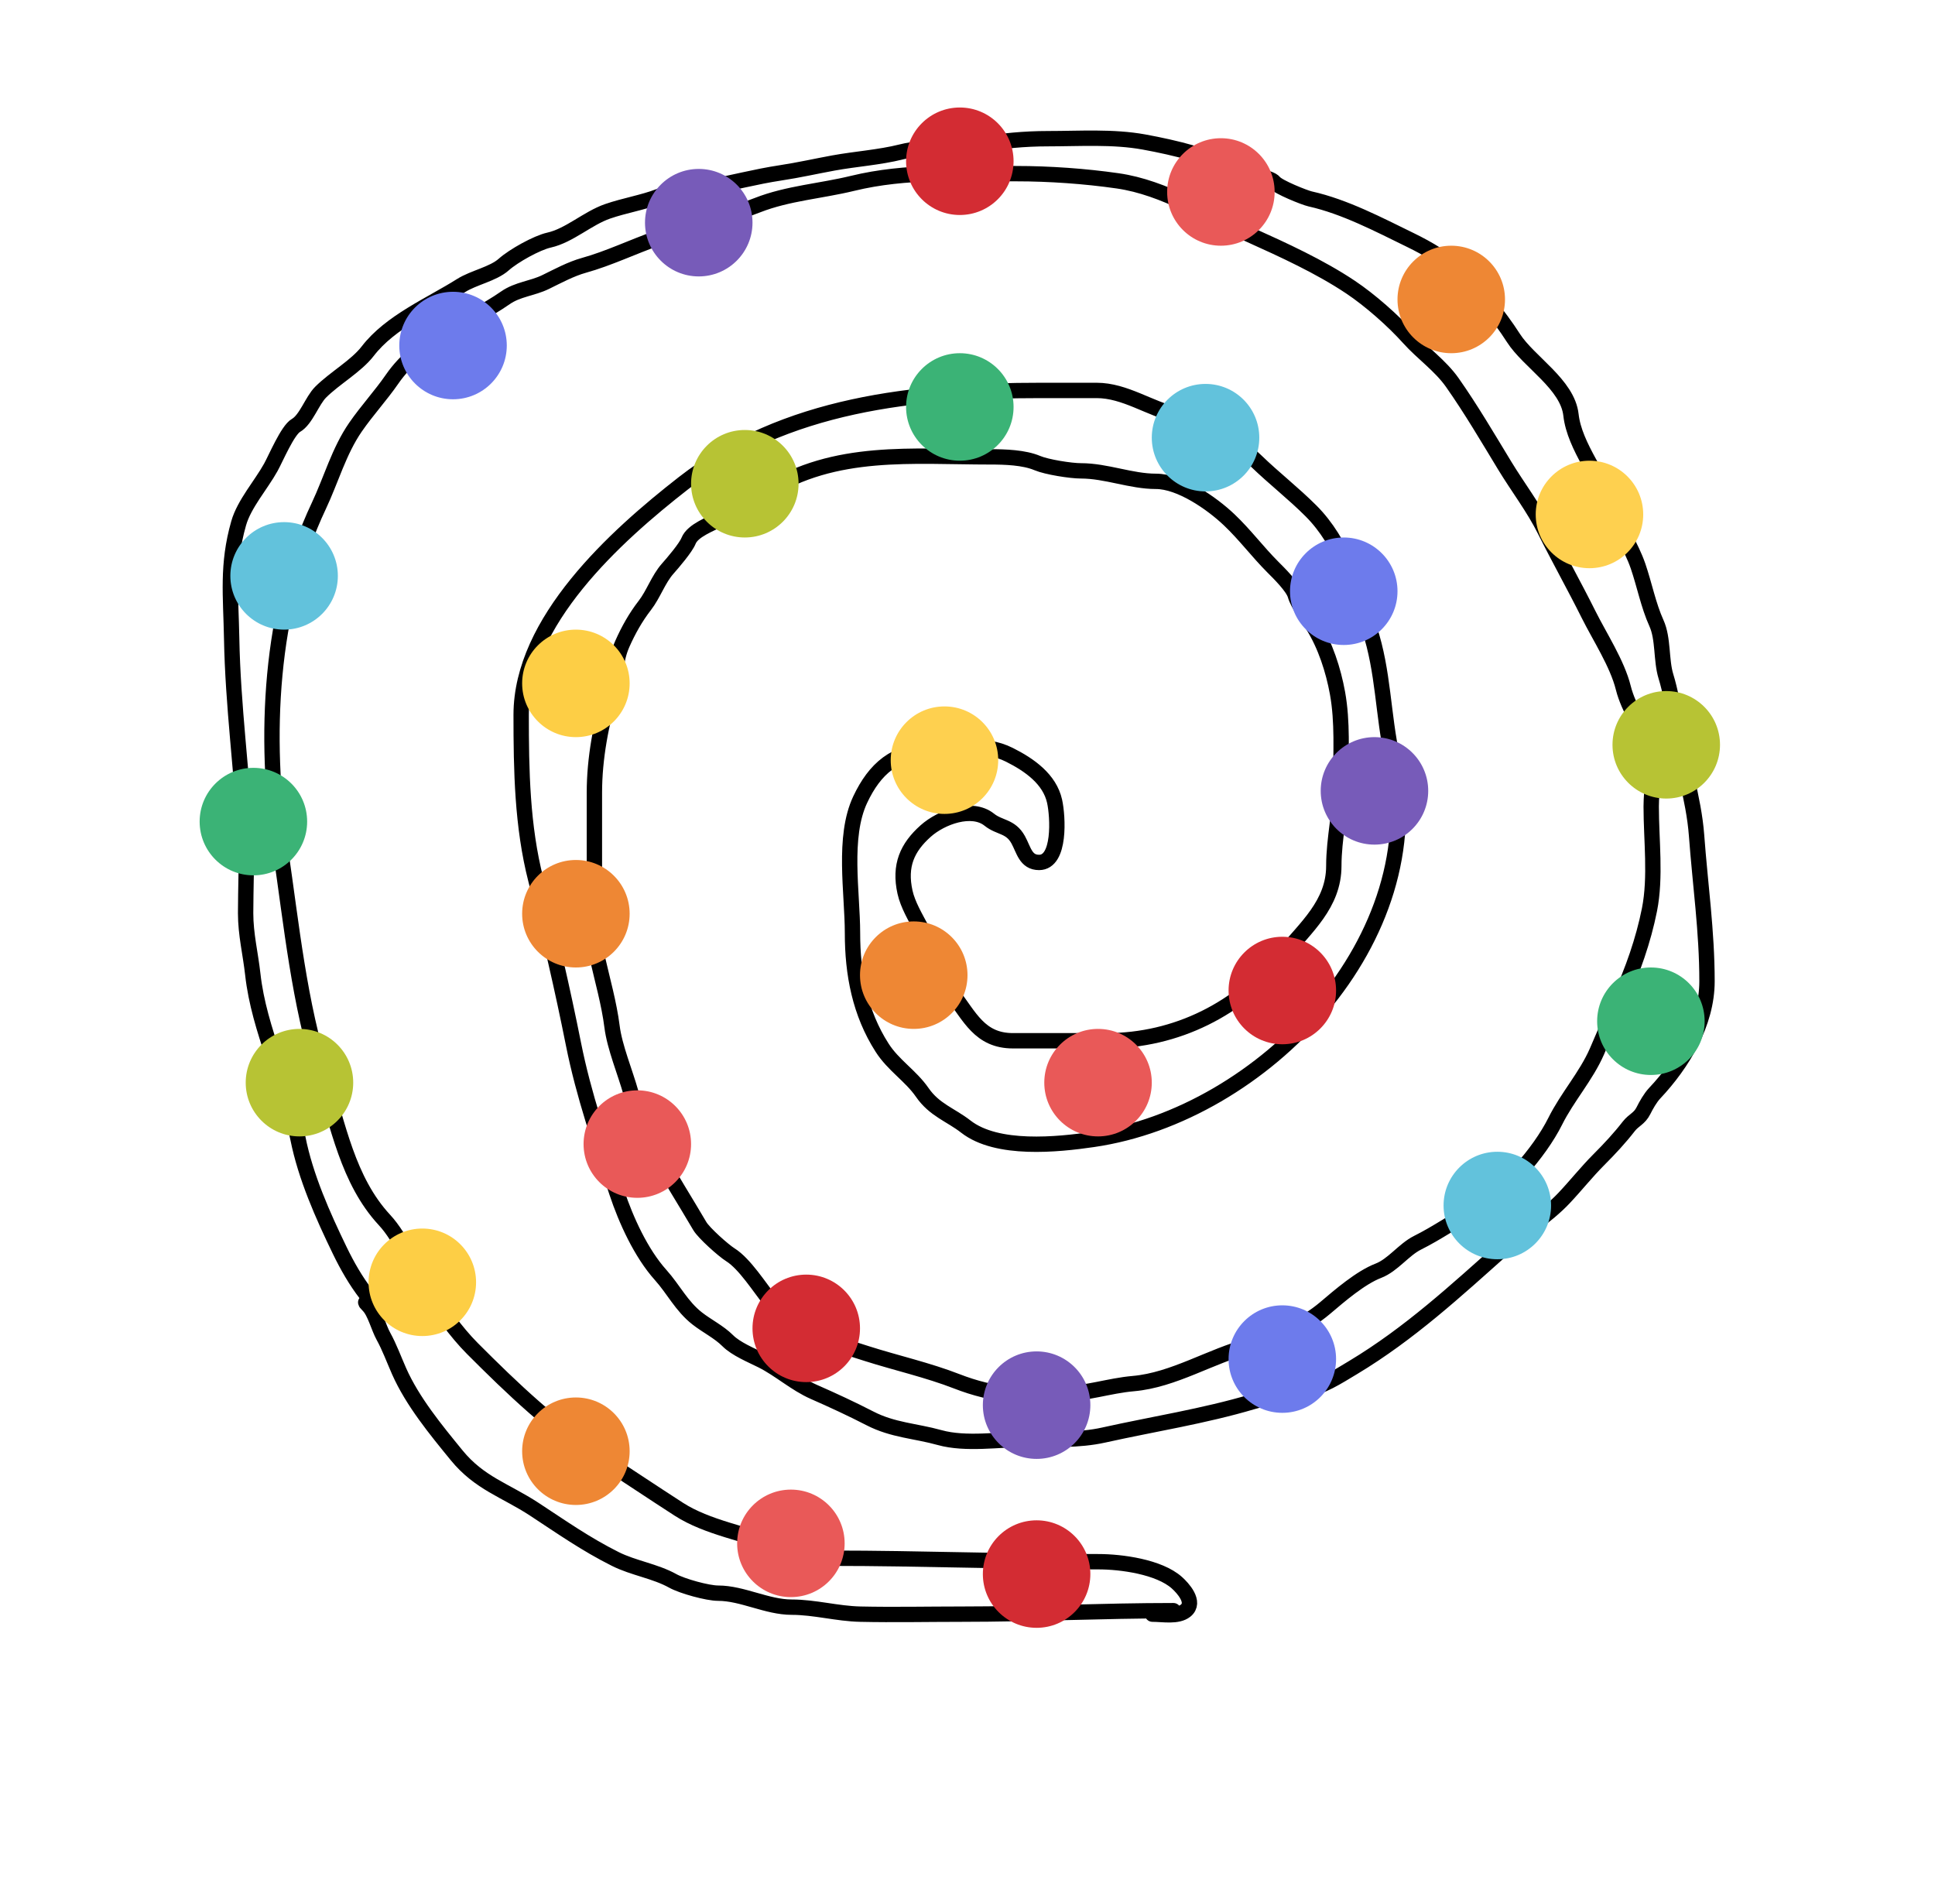 <svg width="126" height="124" viewBox="0 0 126 124" fill="none" xmlns="http://www.w3.org/2000/svg">
<path d="M76.406 104.883C71.777 104.883 67.258 105.11 62.602 105.11C60.409 105.11 58.209 105.158 56.016 105.11C54.527 105.078 53.043 104.655 51.55 104.655C49.952 104.655 48.331 103.744 46.767 103.744C46.074 103.744 44.424 103.286 43.815 102.948C42.658 102.303 41.256 102.114 40.068 101.518C38.14 100.552 36.578 99.45 34.794 98.28C32.906 97.043 31.223 96.588 29.734 94.764C28.382 93.108 26.864 91.267 25.987 89.287C25.653 88.533 25.359 87.722 24.965 87.01C24.651 86.444 24.409 85.441 23.993 85.024C23.327 84.356 24.8 85.513 23.842 84.278C23.172 83.414 22.603 82.417 22.126 81.432C21.017 79.144 19.9 76.636 19.401 74.134C18.682 70.533 16.868 67.12 16.461 63.446C16.311 62.093 15.994 60.85 15.994 59.462C15.994 57.839 16.084 56.187 15.994 54.566C15.758 50.311 15.164 45.912 15.085 41.589C15.034 38.783 14.769 36.78 15.54 34.076C15.899 32.814 16.997 31.583 17.634 30.433C17.967 29.833 18.73 28.012 19.274 27.701C19.927 27.327 20.324 26.092 20.877 25.538C21.778 24.634 23.198 23.839 23.943 22.869C25.421 20.943 28.039 19.847 30.024 18.594C30.845 18.076 32.108 17.844 32.8 17.228C33.443 16.655 34.957 15.811 35.753 15.634C37.075 15.339 38.257 14.215 39.563 13.762C40.648 13.386 41.885 13.182 42.907 12.788C43.89 12.409 45.041 12.394 46.074 12.206C47.638 11.921 49.219 11.498 50.818 11.258C51.987 11.082 53.139 10.82 54.275 10.613C55.729 10.348 57.252 10.252 58.691 9.892C60.348 9.476 62.076 9.732 63.738 9.436C65.216 9.173 66.727 9.031 68.23 9.031C70.308 9.031 72.47 8.879 74.488 9.246C76.546 9.622 78.83 10.184 80.721 11.131C81.226 11.384 82.687 11.495 82.992 11.877C83.238 12.185 84.944 12.87 85.314 12.953C87.564 13.454 89.793 14.631 91.849 15.634C92.993 16.192 94.234 16.911 95.13 17.81C96.341 19.024 97.58 20.498 98.549 22.009C99.552 23.574 102.075 25.023 102.296 27.018C102.527 29.094 104.326 31.173 104.971 33.114C105.4 34.404 106.212 35.551 106.662 36.858C107.08 38.074 107.336 39.42 107.861 40.577C108.323 41.596 108.151 42.973 108.479 44.043C108.772 44.998 108.955 46.054 109.097 47.053C109.442 49.474 110.293 51.967 110.473 54.389C110.71 57.602 111.154 60.638 111.154 63.901C111.154 66.632 109.56 69.263 107.747 71.187C107.464 71.488 107.199 71.956 107.015 72.325C106.753 72.851 106.389 72.921 106.056 73.35C105.476 74.098 104.82 74.805 104.113 75.513C103.31 76.318 102.613 77.201 101.842 78.017C100.69 79.237 99.228 80.106 97.981 81.217C94.807 84.046 91.792 86.835 88.115 89.047C87.028 89.7 86.141 90.28 84.922 90.552C83.827 90.796 82.671 90.948 81.579 91.273C78.363 92.228 75.09 92.73 71.863 93.448C70.252 93.807 68.467 93.727 66.817 93.727C65.064 93.727 62.887 94.086 61.189 93.613C59.604 93.171 58.148 93.135 56.647 92.361C55.461 91.749 54.215 91.173 53.001 90.64C51.798 90.113 50.779 89.179 49.606 88.591C48.925 88.25 47.925 87.842 47.386 87.301C46.822 86.736 46.039 86.354 45.405 85.859C44.378 85.059 43.855 83.955 43.02 83.026C41.739 81.6 40.759 79.438 40.169 77.663C39.095 74.435 38.01 71.333 37.342 67.987C36.632 64.427 35.797 60.815 34.895 57.299C33.996 53.797 33.936 50.163 33.936 46.547C33.936 40.454 40.074 34.918 44.496 31.47C51.158 26.276 59.56 25.424 67.775 25.424C68.987 25.424 70.198 25.424 71.409 25.424C73.263 25.424 74.862 26.623 76.633 27.018C78.213 27.37 80.635 28.896 81.806 30.028C82.967 31.151 84.227 32.126 85.377 33.279C87.419 35.327 88.276 38.256 89.174 40.957C90.089 43.707 90.047 46.552 90.663 49.33C93.282 61.142 82.246 72.584 71.182 74.197C68.841 74.539 64.919 74.943 62.892 73.362C61.902 72.59 60.845 72.282 60.054 71.136C59.304 70.051 58.179 69.377 57.442 68.227C55.988 65.96 55.511 63.412 55.511 60.764C55.511 58.132 54.86 54.509 56.016 52.062C56.958 50.068 58.29 48.875 60.621 48.875C62.446 48.875 63.993 48.281 65.731 49.153C67.04 49.809 68.352 50.736 68.671 52.176C68.893 53.175 69.063 56.16 67.662 56.16C66.781 56.16 66.665 55.34 66.299 54.68C65.798 53.775 65.09 53.916 64.419 53.377C63.288 52.471 61.291 53.211 60.281 54.111C59.071 55.189 58.546 56.361 58.931 58.096C59.112 58.912 59.615 59.747 60.003 60.486C60.698 61.81 61.075 63.51 61.997 64.698C63.145 66.178 63.786 67.772 65.959 67.772C67.986 67.772 70.013 67.772 72.04 67.772C76.648 67.772 80.705 65.679 83.56 62.181C85.019 60.393 86.853 58.882 86.853 56.388C86.853 54.579 87.307 52.799 87.307 50.924C87.307 48.989 87.435 47.017 87.093 45.131C86.822 43.639 86.3 42.019 85.49 40.729C85.138 40.167 84.511 39.348 84.342 38.756C84.188 38.214 83.275 37.319 82.878 36.922C81.875 35.916 81.075 34.831 80.04 33.848C78.895 32.761 76.853 31.344 75.27 31.344C73.651 31.344 72.035 30.661 70.387 30.661C69.727 30.661 68.163 30.414 67.548 30.155C66.677 29.787 65.441 29.75 64.482 29.75C59.395 29.75 54.388 29.184 49.884 32.027C48.913 32.64 47.868 33.248 46.881 33.797C46.288 34.128 45.107 34.537 44.837 35.214C44.655 35.67 43.817 36.649 43.474 37.035C42.869 37.719 42.549 38.7 41.986 39.426C41.393 40.19 40.918 41.037 40.522 41.931C40.073 42.943 40.099 43.947 39.79 44.954C39.143 47.063 38.705 49.382 38.705 51.607C38.705 53.955 38.705 56.304 38.705 58.652C38.705 59.874 38.61 61.116 38.882 62.307C39.216 63.775 39.669 65.373 39.853 66.848C40.02 68.19 40.717 69.841 41.09 71.187C41.475 72.579 42.058 73.822 42.743 75.057C43.656 76.706 44.616 78.214 45.569 79.838C45.834 80.29 47.105 81.424 47.562 81.71C48.502 82.299 49.461 83.847 50.174 84.721C51.821 86.738 53.998 87.364 56.42 88.136C58.376 88.76 60.405 89.209 62.325 89.957C63.365 90.363 64.795 90.767 65.908 90.767C66.985 90.767 68.061 90.767 69.138 90.767C70.724 90.767 72.22 90.234 73.794 90.097C76.444 89.865 78.827 88.294 81.402 87.63C83.038 87.208 84.97 86.292 86.285 85.176C87.244 84.363 88.594 83.195 89.755 82.748C90.698 82.384 91.404 81.377 92.303 80.926C93.565 80.294 94.696 79.507 95.925 78.814C97.969 77.661 100.243 75.076 101.274 73.008C102.061 71.431 103.283 70.082 103.987 68.467C104.484 67.329 104.958 66.176 105.476 65.04C106.313 63.205 107.011 61.228 107.406 59.246C107.831 57.117 107.52 54.692 107.52 52.517C107.52 51.46 107.784 49.95 107.47 48.925C107.031 47.498 106.059 46.216 105.703 44.789C105.308 43.204 104.167 41.469 103.432 39.995C102.518 38.163 101.513 36.375 100.593 34.531C99.86 33.061 98.837 31.728 97.981 30.319C96.869 28.488 95.807 26.674 94.575 24.918C93.788 23.797 92.631 23.006 91.736 22.009C90.713 20.87 89.213 19.547 87.938 18.695C85.947 17.364 83.576 16.279 81.389 15.293C78.591 14.03 75.853 12.217 72.772 11.776C70.642 11.471 68.341 11.308 66.186 11.308C62.592 11.308 59.023 11.084 55.511 11.941C53.461 12.441 51.3 12.584 49.329 13.357C47.22 14.184 44.956 14.753 42.806 15.508C41.223 16.063 39.638 16.829 38.024 17.278C37.172 17.515 36.319 17.979 35.526 18.366C34.66 18.788 33.717 18.833 32.914 19.391C30.385 21.145 27.358 22.047 25.532 24.691C24.795 25.758 23.895 26.733 23.148 27.815C22.075 29.368 21.561 31.248 20.763 32.937C17.535 39.77 17.173 47.972 18.265 55.363C18.985 60.235 19.479 65.326 20.99 70.048C22.016 73.255 22.643 76.859 25.028 79.434C26.184 80.682 26.856 82.562 27.804 83.987C28.649 85.259 29.686 86.735 30.756 87.807C33.377 90.435 36.02 92.956 39.159 94.979C40.873 96.084 42.502 97.182 44.206 98.28C46.06 99.475 48.581 99.868 50.628 100.671C51.758 101.114 52.947 101.468 54.149 101.468C59.956 101.468 65.718 101.695 71.523 101.695C73.008 101.695 75.469 102.024 76.633 103.061C77.004 103.392 77.886 104.333 77.201 104.883C76.679 105.301 75.717 105.11 75.043 105.11" stroke="black" stroke-linecap="round"/>
<g filter="url(#filter0_f_240_1019)">
<circle cx="67.5" cy="102.5" r="3.5" fill="#D32C33"/>
</g>
<g filter="url(#filter1_f_240_1019)">
<circle cx="52.5" cy="86.5" r="3.5" fill="#D32C33"/>
</g>
<g filter="url(#filter2_f_240_1019)">
<circle cx="51.5" cy="100.5" r="3.5" fill="#E95958"/>
</g>
<g filter="url(#filter3_f_240_1019)">
<circle cx="41.5" cy="74.5" r="3.5" fill="#E95958"/>
</g>
<g filter="url(#filter4_f_240_1019)">
<circle cx="37.5" cy="94.5" r="3.5" fill="#EE8734"/>
</g>
<g filter="url(#filter5_f_240_1019)">
<circle cx="37.5" cy="59.5" r="3.5" fill="#EE8734"/>
</g>
<g filter="url(#filter6_f_240_1019)">
<circle cx="27.5" cy="83.5" r="3.5" fill="#FDCE45"/>
</g>
<g filter="url(#filter7_f_240_1019)">
<circle cx="37.5" cy="44.5" r="3.5" fill="#FDCE45"/>
</g>
<g filter="url(#filter8_f_240_1019)">
<circle cx="19.5" cy="70.5" r="3.5" fill="#B7C334"/>
</g>
<g filter="url(#filter9_f_240_1019)">
<circle cx="48.5" cy="31.5" r="3.5" fill="#B7C334"/>
</g>
<g filter="url(#filter10_f_240_1019)">
<circle cx="16.5" cy="53.5" r="3.5" fill="#3BB376"/>
</g>
<g filter="url(#filter11_f_240_1019)">
<circle cx="62.5" cy="26.5" r="3.5" fill="#3BB376"/>
</g>
<g filter="url(#filter12_f_240_1019)">
<circle cx="18.5" cy="37.5" r="3.5" fill="#62C2DC"/>
</g>
<g filter="url(#filter13_f_240_1019)">
<circle cx="78.5" cy="28.5" r="3.5" fill="#62C2DC"/>
</g>
<g filter="url(#filter14_f_240_1019)">
<circle cx="29.5" cy="22.5" r="3.5" fill="#6D7BEC"/>
</g>
<g filter="url(#filter15_f_240_1019)">
<circle cx="87.5" cy="38.5" r="3.5" fill="#6D7BEC"/>
</g>
<g filter="url(#filter16_f_240_1019)">
<circle cx="45.5" cy="14.5" r="3.5" fill="#775BB9"/>
</g>
<g filter="url(#filter17_f_240_1019)">
<circle cx="89.5" cy="51.5" r="3.5" fill="#775BB9"/>
</g>
<g filter="url(#filter18_f_240_1019)">
<circle cx="67.5" cy="91.5" r="3.5" fill="#775BB9"/>
</g>
<g filter="url(#filter19_f_240_1019)">
<circle cx="62.5" cy="10.5" r="3.5" fill="#D32C33"/>
</g>
<g filter="url(#filter20_f_240_1019)">
<circle cx="83.5" cy="64.5" r="3.5" fill="#D32C33"/>
</g>
<g filter="url(#filter21_f_240_1019)">
<circle cx="79.5" cy="12.5" r="3.5" fill="#E95958"/>
</g>
<g filter="url(#filter22_f_240_1019)">
<circle cx="71.5" cy="70.5" r="3.5" fill="#E95958"/>
</g>
<g filter="url(#filter23_f_240_1019)">
<circle cx="94.5" cy="19.5" r="3.5" fill="#EE8734"/>
</g>
<g filter="url(#filter24_f_240_1019)">
<circle cx="59.5" cy="63.5" r="3.5" fill="#EE8734"/>
</g>
<g filter="url(#filter25_f_240_1019)">
<circle cx="103.5" cy="33.5" r="3.5" fill="#FED04F"/>
</g>
<g filter="url(#filter26_f_240_1019)">
<circle cx="61.5" cy="49.5" r="3.5" fill="#FED04F"/>
</g>
<g filter="url(#filter27_f_240_1019)">
<circle cx="108.5" cy="48.5" r="3.5" fill="#B7C334"/>
</g>
<g filter="url(#filter28_f_240_1019)">
<circle cx="107.5" cy="66.5" r="3.5" fill="#3BB376"/>
</g>
<g filter="url(#filter29_f_240_1019)">
<circle cx="97.5" cy="78.5" r="3.5" fill="#62C2DC"/>
</g>
<g filter="url(#filter30_f_240_1019)">
<circle cx="83.5" cy="88.5" r="3.5" fill="#6D7BEC"/>
</g>
<defs>
<filter id="filter0_f_240_1019" x="63" y="98" width="9" height="9" filterUnits="userSpaceOnUse" color-interpolation-filters="sRGB">
<feFlood flood-opacity="0" result="BackgroundImageFix"/>
<feBlend mode="normal" in="SourceGraphic" in2="BackgroundImageFix" result="shape"/>
<feGaussianBlur stdDeviation="0.5" result="effect1_foregroundBlur_240_1019"/>
</filter>
<filter id="filter1_f_240_1019" x="48" y="82" width="9" height="9" filterUnits="userSpaceOnUse" color-interpolation-filters="sRGB">
<feFlood flood-opacity="0" result="BackgroundImageFix"/>
<feBlend mode="normal" in="SourceGraphic" in2="BackgroundImageFix" result="shape"/>
<feGaussianBlur stdDeviation="0.5" result="effect1_foregroundBlur_240_1019"/>
</filter>
<filter id="filter2_f_240_1019" x="47" y="96" width="9" height="9" filterUnits="userSpaceOnUse" color-interpolation-filters="sRGB">
<feFlood flood-opacity="0" result="BackgroundImageFix"/>
<feBlend mode="normal" in="SourceGraphic" in2="BackgroundImageFix" result="shape"/>
<feGaussianBlur stdDeviation="0.5" result="effect1_foregroundBlur_240_1019"/>
</filter>
<filter id="filter3_f_240_1019" x="37" y="70" width="9" height="9" filterUnits="userSpaceOnUse" color-interpolation-filters="sRGB">
<feFlood flood-opacity="0" result="BackgroundImageFix"/>
<feBlend mode="normal" in="SourceGraphic" in2="BackgroundImageFix" result="shape"/>
<feGaussianBlur stdDeviation="0.5" result="effect1_foregroundBlur_240_1019"/>
</filter>
<filter id="filter4_f_240_1019" x="33" y="90" width="9" height="9" filterUnits="userSpaceOnUse" color-interpolation-filters="sRGB">
<feFlood flood-opacity="0" result="BackgroundImageFix"/>
<feBlend mode="normal" in="SourceGraphic" in2="BackgroundImageFix" result="shape"/>
<feGaussianBlur stdDeviation="0.5" result="effect1_foregroundBlur_240_1019"/>
</filter>
<filter id="filter5_f_240_1019" x="33" y="55" width="9" height="9" filterUnits="userSpaceOnUse" color-interpolation-filters="sRGB">
<feFlood flood-opacity="0" result="BackgroundImageFix"/>
<feBlend mode="normal" in="SourceGraphic" in2="BackgroundImageFix" result="shape"/>
<feGaussianBlur stdDeviation="0.5" result="effect1_foregroundBlur_240_1019"/>
</filter>
<filter id="filter6_f_240_1019" x="23" y="79" width="9" height="9" filterUnits="userSpaceOnUse" color-interpolation-filters="sRGB">
<feFlood flood-opacity="0" result="BackgroundImageFix"/>
<feBlend mode="normal" in="SourceGraphic" in2="BackgroundImageFix" result="shape"/>
<feGaussianBlur stdDeviation="0.5" result="effect1_foregroundBlur_240_1019"/>
</filter>
<filter id="filter7_f_240_1019" x="33" y="40" width="9" height="9" filterUnits="userSpaceOnUse" color-interpolation-filters="sRGB">
<feFlood flood-opacity="0" result="BackgroundImageFix"/>
<feBlend mode="normal" in="SourceGraphic" in2="BackgroundImageFix" result="shape"/>
<feGaussianBlur stdDeviation="0.5" result="effect1_foregroundBlur_240_1019"/>
</filter>
<filter id="filter8_f_240_1019" x="15" y="66" width="9" height="9" filterUnits="userSpaceOnUse" color-interpolation-filters="sRGB">
<feFlood flood-opacity="0" result="BackgroundImageFix"/>
<feBlend mode="normal" in="SourceGraphic" in2="BackgroundImageFix" result="shape"/>
<feGaussianBlur stdDeviation="0.5" result="effect1_foregroundBlur_240_1019"/>
</filter>
<filter id="filter9_f_240_1019" x="44" y="27" width="9" height="9" filterUnits="userSpaceOnUse" color-interpolation-filters="sRGB">
<feFlood flood-opacity="0" result="BackgroundImageFix"/>
<feBlend mode="normal" in="SourceGraphic" in2="BackgroundImageFix" result="shape"/>
<feGaussianBlur stdDeviation="0.5" result="effect1_foregroundBlur_240_1019"/>
</filter>
<filter id="filter10_f_240_1019" x="12" y="49" width="9" height="9" filterUnits="userSpaceOnUse" color-interpolation-filters="sRGB">
<feFlood flood-opacity="0" result="BackgroundImageFix"/>
<feBlend mode="normal" in="SourceGraphic" in2="BackgroundImageFix" result="shape"/>
<feGaussianBlur stdDeviation="0.5" result="effect1_foregroundBlur_240_1019"/>
</filter>
<filter id="filter11_f_240_1019" x="58" y="22" width="9" height="9" filterUnits="userSpaceOnUse" color-interpolation-filters="sRGB">
<feFlood flood-opacity="0" result="BackgroundImageFix"/>
<feBlend mode="normal" in="SourceGraphic" in2="BackgroundImageFix" result="shape"/>
<feGaussianBlur stdDeviation="0.5" result="effect1_foregroundBlur_240_1019"/>
</filter>
<filter id="filter12_f_240_1019" x="14" y="33" width="9" height="9" filterUnits="userSpaceOnUse" color-interpolation-filters="sRGB">
<feFlood flood-opacity="0" result="BackgroundImageFix"/>
<feBlend mode="normal" in="SourceGraphic" in2="BackgroundImageFix" result="shape"/>
<feGaussianBlur stdDeviation="0.5" result="effect1_foregroundBlur_240_1019"/>
</filter>
<filter id="filter13_f_240_1019" x="74" y="24" width="9" height="9" filterUnits="userSpaceOnUse" color-interpolation-filters="sRGB">
<feFlood flood-opacity="0" result="BackgroundImageFix"/>
<feBlend mode="normal" in="SourceGraphic" in2="BackgroundImageFix" result="shape"/>
<feGaussianBlur stdDeviation="0.5" result="effect1_foregroundBlur_240_1019"/>
</filter>
<filter id="filter14_f_240_1019" x="25" y="18" width="9" height="9" filterUnits="userSpaceOnUse" color-interpolation-filters="sRGB">
<feFlood flood-opacity="0" result="BackgroundImageFix"/>
<feBlend mode="normal" in="SourceGraphic" in2="BackgroundImageFix" result="shape"/>
<feGaussianBlur stdDeviation="0.5" result="effect1_foregroundBlur_240_1019"/>
</filter>
<filter id="filter15_f_240_1019" x="83" y="34" width="9" height="9" filterUnits="userSpaceOnUse" color-interpolation-filters="sRGB">
<feFlood flood-opacity="0" result="BackgroundImageFix"/>
<feBlend mode="normal" in="SourceGraphic" in2="BackgroundImageFix" result="shape"/>
<feGaussianBlur stdDeviation="0.5" result="effect1_foregroundBlur_240_1019"/>
</filter>
<filter id="filter16_f_240_1019" x="41" y="10" width="9" height="9" filterUnits="userSpaceOnUse" color-interpolation-filters="sRGB">
<feFlood flood-opacity="0" result="BackgroundImageFix"/>
<feBlend mode="normal" in="SourceGraphic" in2="BackgroundImageFix" result="shape"/>
<feGaussianBlur stdDeviation="0.5" result="effect1_foregroundBlur_240_1019"/>
</filter>
<filter id="filter17_f_240_1019" x="85" y="47" width="9" height="9" filterUnits="userSpaceOnUse" color-interpolation-filters="sRGB">
<feFlood flood-opacity="0" result="BackgroundImageFix"/>
<feBlend mode="normal" in="SourceGraphic" in2="BackgroundImageFix" result="shape"/>
<feGaussianBlur stdDeviation="0.5" result="effect1_foregroundBlur_240_1019"/>
</filter>
<filter id="filter18_f_240_1019" x="63" y="87" width="9" height="9" filterUnits="userSpaceOnUse" color-interpolation-filters="sRGB">
<feFlood flood-opacity="0" result="BackgroundImageFix"/>
<feBlend mode="normal" in="SourceGraphic" in2="BackgroundImageFix" result="shape"/>
<feGaussianBlur stdDeviation="0.5" result="effect1_foregroundBlur_240_1019"/>
</filter>
<filter id="filter19_f_240_1019" x="58" y="6" width="9" height="9" filterUnits="userSpaceOnUse" color-interpolation-filters="sRGB">
<feFlood flood-opacity="0" result="BackgroundImageFix"/>
<feBlend mode="normal" in="SourceGraphic" in2="BackgroundImageFix" result="shape"/>
<feGaussianBlur stdDeviation="0.5" result="effect1_foregroundBlur_240_1019"/>
</filter>
<filter id="filter20_f_240_1019" x="79" y="60" width="9" height="9" filterUnits="userSpaceOnUse" color-interpolation-filters="sRGB">
<feFlood flood-opacity="0" result="BackgroundImageFix"/>
<feBlend mode="normal" in="SourceGraphic" in2="BackgroundImageFix" result="shape"/>
<feGaussianBlur stdDeviation="0.5" result="effect1_foregroundBlur_240_1019"/>
</filter>
<filter id="filter21_f_240_1019" x="75" y="8" width="9" height="9" filterUnits="userSpaceOnUse" color-interpolation-filters="sRGB">
<feFlood flood-opacity="0" result="BackgroundImageFix"/>
<feBlend mode="normal" in="SourceGraphic" in2="BackgroundImageFix" result="shape"/>
<feGaussianBlur stdDeviation="0.5" result="effect1_foregroundBlur_240_1019"/>
</filter>
<filter id="filter22_f_240_1019" x="67" y="66" width="9" height="9" filterUnits="userSpaceOnUse" color-interpolation-filters="sRGB">
<feFlood flood-opacity="0" result="BackgroundImageFix"/>
<feBlend mode="normal" in="SourceGraphic" in2="BackgroundImageFix" result="shape"/>
<feGaussianBlur stdDeviation="0.5" result="effect1_foregroundBlur_240_1019"/>
</filter>
<filter id="filter23_f_240_1019" x="90" y="15" width="9" height="9" filterUnits="userSpaceOnUse" color-interpolation-filters="sRGB">
<feFlood flood-opacity="0" result="BackgroundImageFix"/>
<feBlend mode="normal" in="SourceGraphic" in2="BackgroundImageFix" result="shape"/>
<feGaussianBlur stdDeviation="0.5" result="effect1_foregroundBlur_240_1019"/>
</filter>
<filter id="filter24_f_240_1019" x="55" y="59" width="9" height="9" filterUnits="userSpaceOnUse" color-interpolation-filters="sRGB">
<feFlood flood-opacity="0" result="BackgroundImageFix"/>
<feBlend mode="normal" in="SourceGraphic" in2="BackgroundImageFix" result="shape"/>
<feGaussianBlur stdDeviation="0.5" result="effect1_foregroundBlur_240_1019"/>
</filter>
<filter id="filter25_f_240_1019" x="99" y="29" width="9" height="9" filterUnits="userSpaceOnUse" color-interpolation-filters="sRGB">
<feFlood flood-opacity="0" result="BackgroundImageFix"/>
<feBlend mode="normal" in="SourceGraphic" in2="BackgroundImageFix" result="shape"/>
<feGaussianBlur stdDeviation="0.5" result="effect1_foregroundBlur_240_1019"/>
</filter>
<filter id="filter26_f_240_1019" x="57" y="45" width="9" height="9" filterUnits="userSpaceOnUse" color-interpolation-filters="sRGB">
<feFlood flood-opacity="0" result="BackgroundImageFix"/>
<feBlend mode="normal" in="SourceGraphic" in2="BackgroundImageFix" result="shape"/>
<feGaussianBlur stdDeviation="0.5" result="effect1_foregroundBlur_240_1019"/>
</filter>
<filter id="filter27_f_240_1019" x="104" y="44" width="9" height="9" filterUnits="userSpaceOnUse" color-interpolation-filters="sRGB">
<feFlood flood-opacity="0" result="BackgroundImageFix"/>
<feBlend mode="normal" in="SourceGraphic" in2="BackgroundImageFix" result="shape"/>
<feGaussianBlur stdDeviation="0.5" result="effect1_foregroundBlur_240_1019"/>
</filter>
<filter id="filter28_f_240_1019" x="103" y="62" width="9" height="9" filterUnits="userSpaceOnUse" color-interpolation-filters="sRGB">
<feFlood flood-opacity="0" result="BackgroundImageFix"/>
<feBlend mode="normal" in="SourceGraphic" in2="BackgroundImageFix" result="shape"/>
<feGaussianBlur stdDeviation="0.5" result="effect1_foregroundBlur_240_1019"/>
</filter>
<filter id="filter29_f_240_1019" x="93" y="74" width="9" height="9" filterUnits="userSpaceOnUse" color-interpolation-filters="sRGB">
<feFlood flood-opacity="0" result="BackgroundImageFix"/>
<feBlend mode="normal" in="SourceGraphic" in2="BackgroundImageFix" result="shape"/>
<feGaussianBlur stdDeviation="0.5" result="effect1_foregroundBlur_240_1019"/>
</filter>
<filter id="filter30_f_240_1019" x="79" y="84" width="9" height="9" filterUnits="userSpaceOnUse" color-interpolation-filters="sRGB">
<feFlood flood-opacity="0" result="BackgroundImageFix"/>
<feBlend mode="normal" in="SourceGraphic" in2="BackgroundImageFix" result="shape"/>
<feGaussianBlur stdDeviation="0.5" result="effect1_foregroundBlur_240_1019"/>
</filter>
</defs>
</svg>
